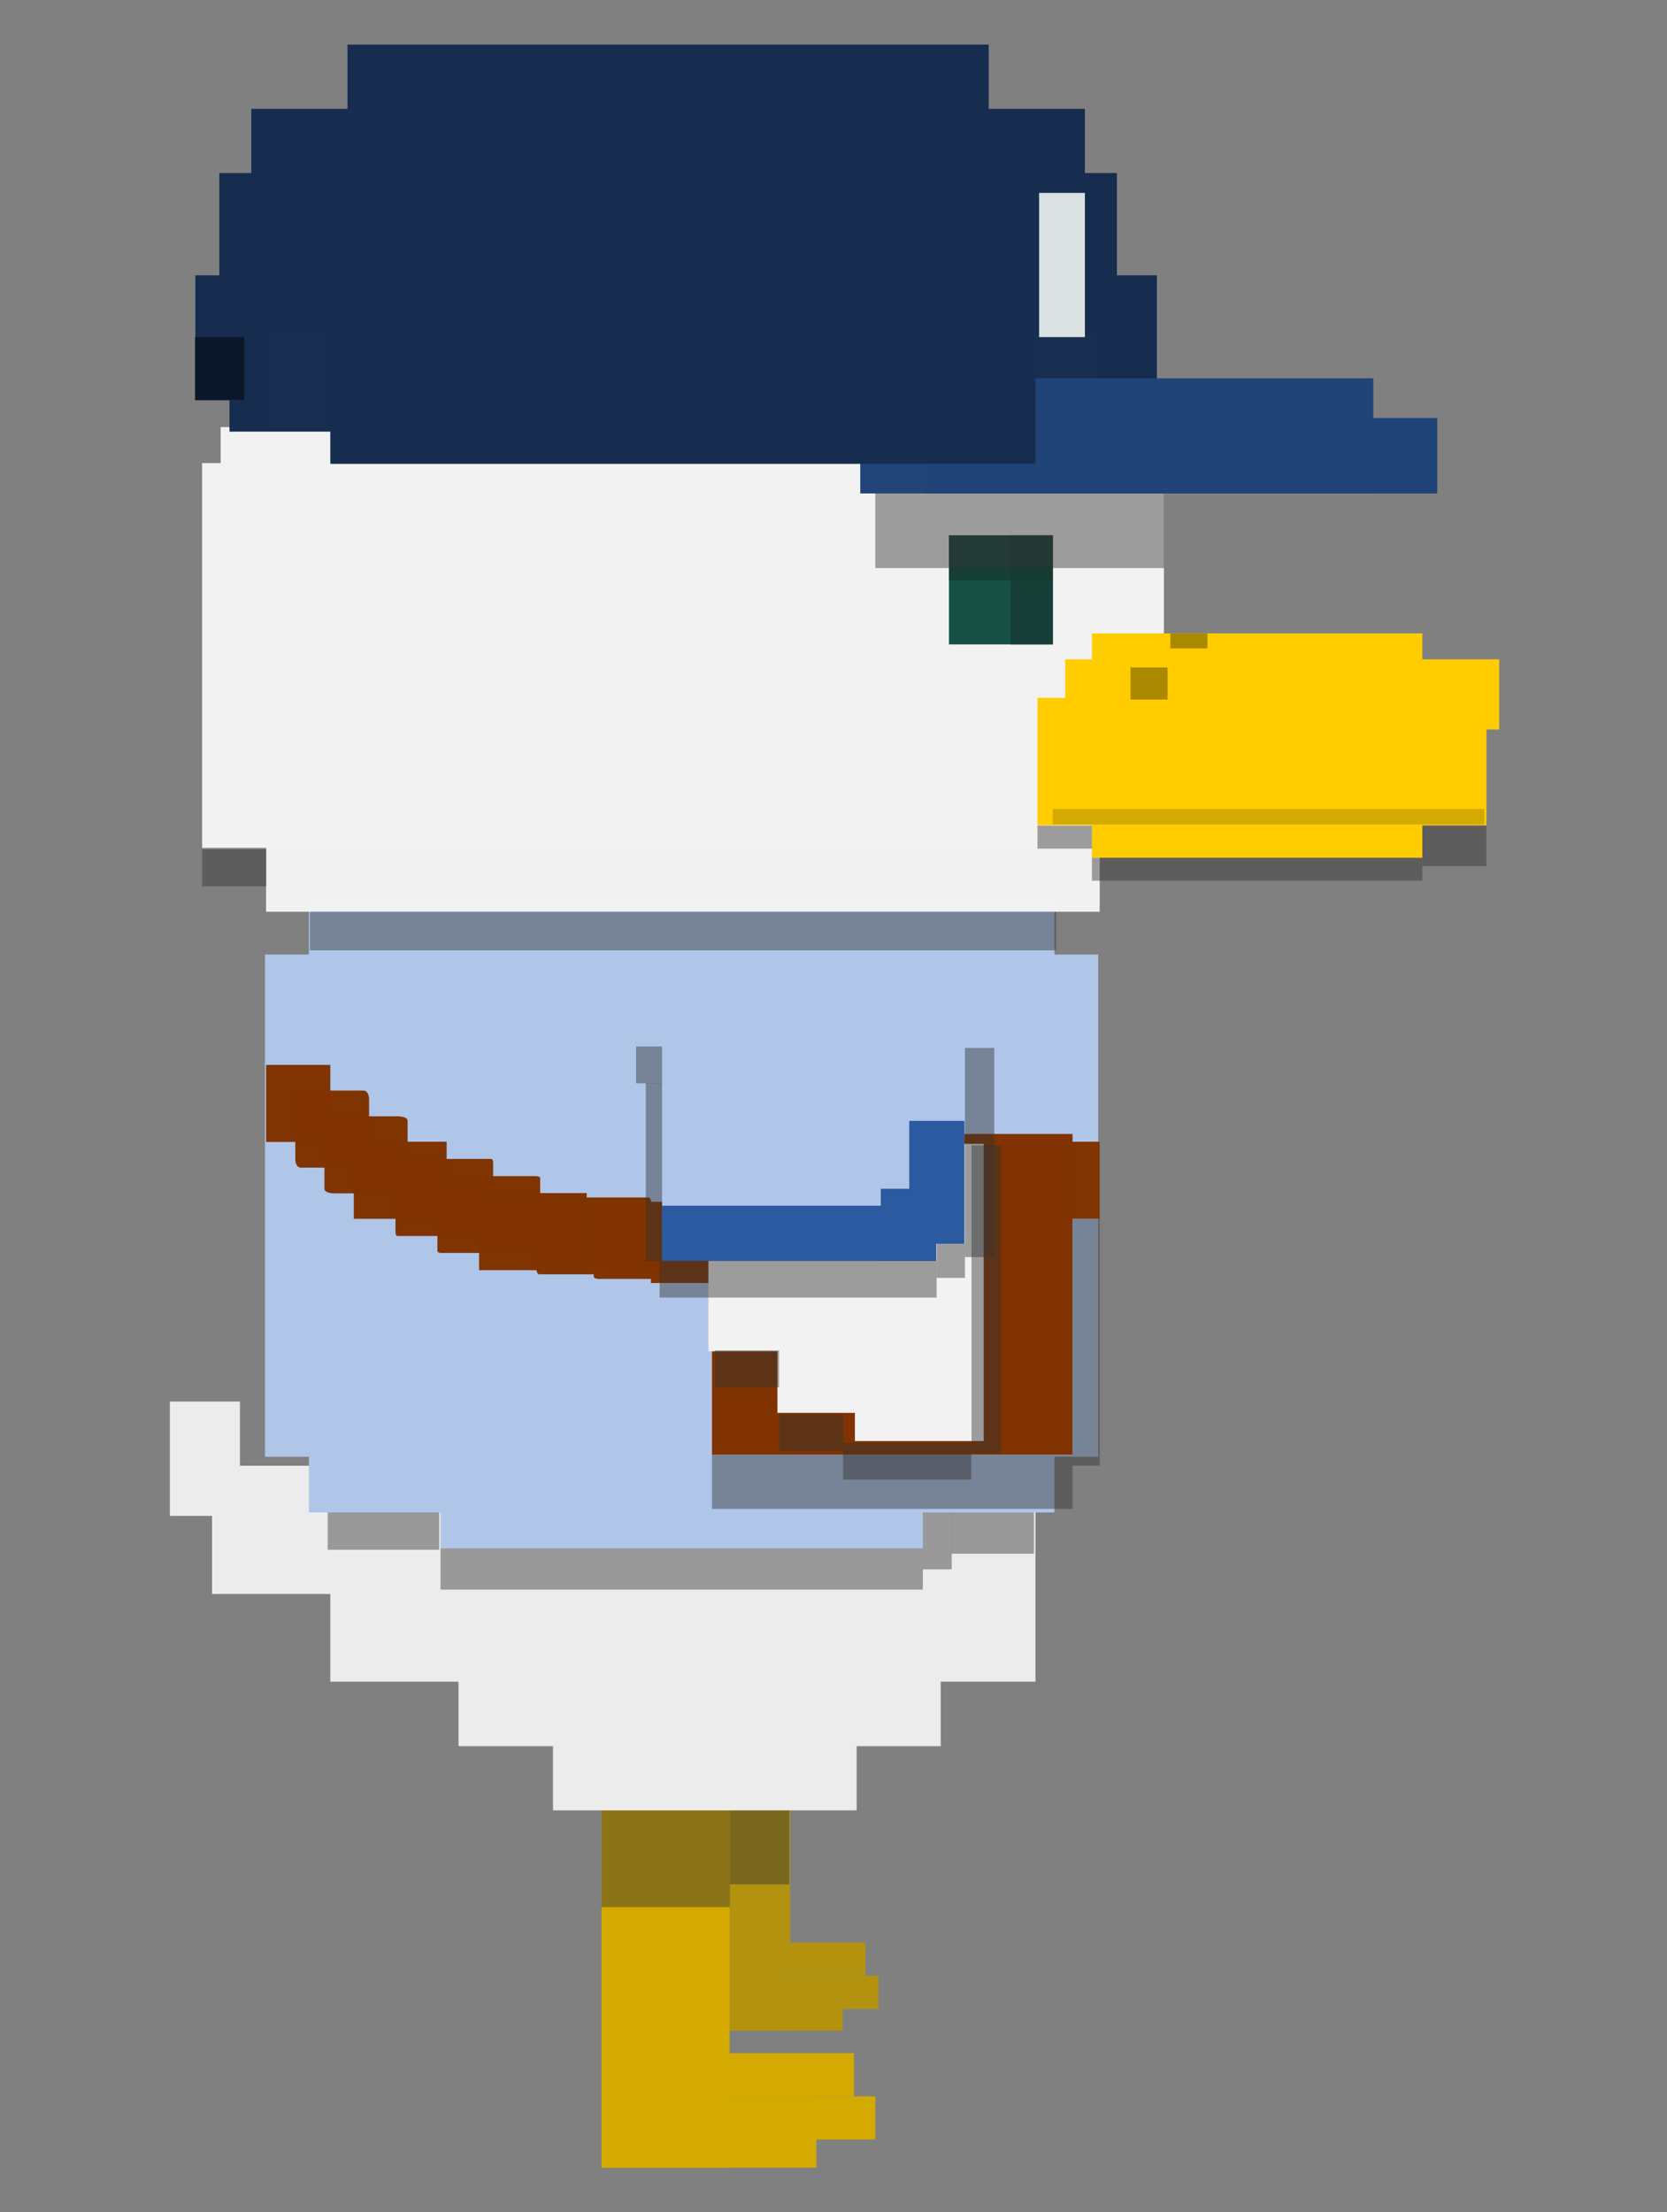 <?xml version="1.0" encoding="UTF-8" standalone="no"?>
<svg
   xmlns:osb="http://www.openswatchbook.org/uri/2009/osb"
   xmlns:dc="http://purl.org/dc/elements/1.1/"
   xmlns:cc="http://creativecommons.org/ns#"
   xmlns:rdf="http://www.w3.org/1999/02/22-rdf-syntax-ns#"
   xmlns:svg="http://www.w3.org/2000/svg"
   xmlns="http://www.w3.org/2000/svg"
   xmlns:sodipodi="http://sodipodi.sourceforge.net/DTD/sodipodi-0.dtd"
   xmlns:inkscape="http://www.inkscape.org/namespaces/inkscape"
   id="svg8"
   version="1.1"
   viewBox="0 0 6.879 9.128"
   height="34.5"
   width="26"
   sodipodi:docname="mailmanDuck_E_0.svg"
   inkscape:version="0.92.1 r15371">
  <rect x="0" y="0" width="6.879" height="9.128" fill="#808080" stroke="none"/>
  <sodipodi:namedview
     pagecolor="#ffffff"
     bordercolor="#666666"
     borderopacity="1"
     objecttolerance="10"
     gridtolerance="10"
     guidetolerance="10"
     inkscape:pageopacity="0"
     inkscape:pageshadow="2"
     inkscape:window-width="1600"
     inkscape:window-height="867"
     id="namedview14"
     showgrid="true"
     fit-margin-top="0"
     fit-margin-left="0"
     fit-margin-right="0"
     fit-margin-bottom="0"
     inkscape:zoom="1.4142136"
     inkscape:cx="38.600549"
     inkscape:cy="19.090356"
     inkscape:window-x="1366"
     inkscape:window-y="0"
     inkscape:window-maximized="1"
     inkscape:current-layer="layer6"
     units="px"
     showguides="true"
     inkscape:snap-global="true">
    <inkscape:grid
       originy="47.465"
       originx="-89.931"
       id="grid4529"
       type="xygrid" />
  </sodipodi:namedview>
  <defs
     id="defs2">
    <inkscape:path-effect
       only_selected="false"
       apply_with_weight="true"
       apply_no_weight="true"
       helper_size="0"
       steps="2"
       weight="33.333"
       is_visible="true"
       id="path-effect5133"
       effect="bspline" />
    <inkscape:path-effect
       effect="bspline"
       id="path-effect5124"
       is_visible="true"
       weight="33.333"
       steps="2"
       helper_size="0"
       apply_no_weight="true"
       apply_with_weight="true"
       only_selected="false" />
    <inkscape:path-effect
       effect="bspline"
       id="path-effect5931"
       is_visible="true"
       weight="33.333"
       steps="2"
       helper_size="0"
       apply_no_weight="true"
       apply_with_weight="true"
       only_selected="false" />
    <inkscape:path-effect
       effect="spiro"
       id="path-effect5815"
       is_visible="true" />
    <inkscape:path-effect
       effect="spiro"
       id="path-effect5748"
       is_visible="true" />
    <inkscape:path-effect
       effect="spiro"
       id="path-effect5728"
       is_visible="true" />
    <inkscape:path-effect
       effect="spiro"
       id="path-effect5692"
       is_visible="true" />
    <inkscape:path-effect
       effect="spiro"
       id="path-effect5670"
       is_visible="true" />
    <inkscape:path-effect
       effect="spiro"
       id="path-effect5646"
       is_visible="true" />
    <inkscape:path-effect
       effect="spiro"
       id="path-effect5593"
       is_visible="true" />
    <inkscape:path-effect
       effect="spiro"
       id="path-effect5553"
       is_visible="true" />
    <inkscape:path-effect
       effect="spiro"
       id="path-effect5533"
       is_visible="true" />
    <inkscape:path-effect
       is_visible="true"
       id="path-effect5529"
       effect="spiro" />
    <inkscape:path-effect
       is_visible="true"
       id="path-effect5526"
       effect="spiro" />
    <inkscape:path-effect
       is_visible="true"
       id="path-effect5522"
       effect="spiro" />
    <inkscape:path-effect
       is_visible="true"
       id="path-effect5519"
       effect="spiro" />
    <inkscape:path-effect
       is_visible="true"
       id="path-effect5516"
       effect="spiro" />
    <inkscape:path-effect
       is_visible="true"
       id="path-effect5513"
       effect="spiro" />
    <inkscape:path-effect
       is_visible="true"
       id="path-effect5510"
       effect="spiro" />
    <inkscape:path-effect
       is_visible="true"
       id="path-effect5507"
       effect="spiro" />
    <inkscape:path-effect
       is_visible="true"
       id="path-effect5504"
       effect="spiro" />
    <inkscape:path-effect
       is_visible="true"
       id="path-effect5501"
       effect="spiro" />
    <inkscape:path-effect
       is_visible="true"
       id="path-effect5497"
       effect="spiro" />
    <inkscape:path-effect
       is_visible="true"
       id="path-effect5494"
       effect="spiro" />
    <inkscape:path-effect
       is_visible="true"
       id="path-effect5490"
       effect="spiro" />
    <inkscape:path-effect
       is_visible="true"
       id="path-effect5486"
       effect="spiro" />
    <inkscape:path-effect
       is_visible="true"
       id="path-effect5483"
       effect="spiro" />
    <inkscape:path-effect
       is_visible="true"
       id="path-effect5480"
       effect="spiro" />
    <inkscape:path-effect
       is_visible="true"
       id="path-effect5477"
       effect="spiro" />
    <inkscape:path-effect
       is_visible="true"
       id="path-effect5474"
       effect="spiro" />
    <inkscape:path-effect
       is_visible="true"
       id="path-effect5471"
       effect="spiro" />
    <inkscape:path-effect
       is_visible="true"
       id="path-effect5468"
       effect="spiro" />
    <inkscape:path-effect
       is_visible="true"
       id="path-effect5465"
       effect="spiro" />
    <inkscape:path-effect
       is_visible="true"
       id="path-effect5462"
       effect="spiro" />
    <inkscape:path-effect
       is_visible="true"
       id="path-effect5459"
       effect="spiro" />
    <inkscape:path-effect
       is_visible="true"
       id="path-effect5456"
       effect="spiro" />
    <inkscape:path-effect
       is_visible="true"
       id="path-effect5453"
       effect="spiro" />
    <inkscape:path-effect
       is_visible="true"
       id="path-effect5450"
       effect="spiro" />
    <inkscape:path-effect
       is_visible="true"
       id="path-effect5447"
       effect="spiro" />
    <inkscape:path-effect
       is_visible="true"
       id="path-effect5444"
       effect="spiro" />
    <inkscape:path-effect
       is_visible="true"
       id="path-effect5441"
       effect="spiro" />
    <inkscape:path-effect
       is_visible="true"
       id="path-effect5438"
       effect="spiro" />
    <inkscape:path-effect
       is_visible="true"
       id="path-effect5435"
       effect="spiro" />
    <inkscape:path-effect
       is_visible="true"
       id="path-effect5432"
       effect="spiro" />
    <inkscape:path-effect
       is_visible="true"
       id="path-effect5429"
       effect="spiro" />
    <inkscape:path-effect
       is_visible="true"
       id="path-effect5426"
       effect="spiro" />
    <inkscape:path-effect
       is_visible="true"
       id="path-effect5423"
       effect="spiro" />
    <inkscape:path-effect
       is_visible="true"
       id="path-effect5420"
       effect="spiro" />
    <inkscape:path-effect
       effect="spiro"
       id="path-effect5211"
       is_visible="true" />
    <inkscape:path-effect
       effect="spiro"
       id="path-effect5175"
       is_visible="true" />
    <inkscape:path-effect
       effect="spiro"
       id="path-effect5167"
       is_visible="true" />
    <inkscape:path-effect
       effect="spiro"
       id="path-effect5163"
       is_visible="true" />
    <inkscape:path-effect
       effect="spiro"
       id="path-effect5159"
       is_visible="true" />
    <inkscape:path-effect
       effect="spiro"
       id="path-effect5155"
       is_visible="true" />
    <inkscape:path-effect
       effect="spiro"
       id="path-effect5151"
       is_visible="true" />
    <inkscape:path-effect
       effect="spiro"
       id="path-effect5143"
       is_visible="true" />
    <inkscape:path-effect
       effect="spiro"
       id="path-effect5135"
       is_visible="true" />
    <inkscape:path-effect
       effect="spiro"
       id="path-effect5131"
       is_visible="true" />
    <inkscape:path-effect
       effect="spiro"
       id="path-effect5126"
       is_visible="true" />
    <inkscape:path-effect
       effect="spiro"
       id="path-effect5121"
       is_visible="true" />
    <inkscape:path-effect
       effect="spiro"
       id="path-effect5101"
       is_visible="true" />
    <inkscape:path-effect
       effect="spiro"
       id="path-effect5097"
       is_visible="true" />
    <inkscape:path-effect
       effect="spiro"
       id="path-effect5081"
       is_visible="true" />
    <inkscape:path-effect
       effect="spiro"
       id="path-effect5077"
       is_visible="true" />
    <inkscape:path-effect
       effect="spiro"
       id="path-effect5073"
       is_visible="true" />
    <inkscape:path-effect
       effect="spiro"
       id="path-effect5065"
       is_visible="true" />
    <inkscape:path-effect
       effect="spiro"
       id="path-effect5061"
       is_visible="true" />
    <inkscape:path-effect
       effect="spiro"
       id="path-effect5057"
       is_visible="true" />
    <inkscape:path-effect
       effect="spiro"
       id="path-effect5053"
       is_visible="true" />
    <inkscape:path-effect
       effect="spiro"
       id="path-effect5029"
       is_visible="true" />
    <inkscape:path-effect
       effect="spiro"
       id="path-effect5025"
       is_visible="true" />
    <inkscape:path-effect
       effect="spiro"
       id="path-effect5021"
       is_visible="true" />
    <inkscape:path-effect
       effect="spiro"
       id="path-effect5017"
       is_visible="true" />
    <inkscape:path-effect
       effect="spiro"
       id="path-effect5013"
       is_visible="true" />
    <inkscape:path-effect
       effect="spiro"
       id="path-effect5009"
       is_visible="true" />
    <inkscape:path-effect
       effect="spiro"
       id="path-effect5005"
       is_visible="true" />
    <inkscape:path-effect
       effect="spiro"
       id="path-effect5001"
       is_visible="true" />
    <inkscape:path-effect
       effect="spiro"
       id="path-effect4997"
       is_visible="true" />
    <inkscape:path-effect
       effect="spiro"
       id="path-effect4993"
       is_visible="true" />
    <inkscape:path-effect
       effect="spiro"
       id="path-effect4989"
       is_visible="true" />
    <inkscape:path-effect
       effect="spiro"
       id="path-effect4985"
       is_visible="true" />
    <inkscape:path-effect
       effect="spiro"
       id="path-effect4981"
       is_visible="true" />
    <inkscape:path-effect
       effect="spiro"
       id="path-effect4977"
       is_visible="true" />
    <inkscape:path-effect
       effect="spiro"
       id="path-effect4973"
       is_visible="true" />
    <inkscape:path-effect
       only_selected="false"
       apply_with_weight="true"
       apply_no_weight="true"
       helper_size="0"
       steps="2"
       weight="33.333"
       is_visible="true"
       id="path-effect5968"
       effect="bspline" />
    <inkscape:path-effect
       only_selected="false"
       apply_with_weight="true"
       apply_no_weight="true"
       helper_size="0"
       steps="2"
       weight="33.333"
       is_visible="true"
       id="path-effect5942"
       effect="bspline" />
    <inkscape:path-effect
       only_selected="false"
       apply_with_weight="true"
       apply_no_weight="true"
       helper_size="0"
       steps="2"
       weight="33.333"
       is_visible="true"
       id="path-effect5804"
       effect="bspline" />
    <inkscape:path-effect
       only_selected="false"
       apply_with_weight="true"
       apply_no_weight="true"
       helper_size="0"
       steps="2"
       weight="33.333"
       is_visible="true"
       id="path-effect5801"
       effect="bspline" />
    <inkscape:path-effect
       only_selected="false"
       apply_with_weight="true"
       apply_no_weight="true"
       helper_size="0"
       steps="2"
       weight="33.333"
       is_visible="true"
       id="path-effect5797"
       effect="bspline" />
    <inkscape:path-effect
       effect="bspline"
       id="path-effect5794"
       is_visible="true"
       weight="33.333"
       steps="2"
       helper_size="0"
       apply_no_weight="true"
       apply_with_weight="true"
       only_selected="false" />
    <inkscape:path-effect
       only_selected="false"
       apply_with_weight="true"
       apply_no_weight="true"
       helper_size="0"
       steps="2"
       weight="33.333"
       is_visible="true"
       id="path-effect5705"
       effect="bspline" />
    <inkscape:path-effect
       only_selected="false"
       apply_with_weight="true"
       apply_no_weight="true"
       helper_size="0"
       steps="2"
       weight="33.333"
       is_visible="true"
       id="path-effect5702"
       effect="bspline" />
    <inkscape:path-effect
       only_selected="false"
       apply_with_weight="true"
       apply_no_weight="true"
       helper_size="0"
       steps="2"
       weight="33.333"
       is_visible="true"
       id="path-effect5698"
       effect="bspline" />
    <inkscape:path-effect
       effect="bspline"
       id="path-effect5695"
       is_visible="true"
       weight="33.333"
       steps="2"
       helper_size="0"
       apply_no_weight="true"
       apply_with_weight="true"
       only_selected="false" />
    <inkscape:path-effect
       effect="bspline"
       id="path-effect5551"
       is_visible="true"
       weight="33.333"
       steps="2"
       helper_size="0"
       apply_no_weight="true"
       apply_with_weight="true"
       only_selected="false" />
    <inkscape:path-effect
       effect="bspline"
       id="path-effect5547"
       is_visible="true"
       weight="33.333"
       steps="2"
       helper_size="0"
       apply_no_weight="true"
       apply_with_weight="true"
       only_selected="false" />
    <inkscape:path-effect
       effect="bspline"
       id="path-effect5544"
       is_visible="true"
       weight="33.333"
       steps="2"
       helper_size="0"
       apply_no_weight="true"
       apply_with_weight="true"
       only_selected="false" />
    <inkscape:path-effect
       only_selected="false"
       apply_with_weight="true"
       apply_no_weight="true"
       helper_size="0"
       steps="2"
       weight="33.333"
       is_visible="true"
       id="path-effect5540"
       effect="bspline" />
    <inkscape:path-effect
       effect="bspline"
       id="path-effect5532"
       is_visible="true"
       weight="33.333"
       steps="2"
       helper_size="0"
       apply_no_weight="true"
       apply_with_weight="true"
       only_selected="false" />
    <inkscape:path-effect
       effect="bspline"
       id="path-effect5528"
       is_visible="true"
       weight="33.333"
       steps="2"
       helper_size="0"
       apply_no_weight="true"
       apply_with_weight="true"
       only_selected="false" />
    <inkscape:path-effect
       effect="bspline"
       id="path-effect5525"
       is_visible="true"
       weight="33.333"
       steps="2"
       helper_size="0"
       apply_no_weight="true"
       apply_with_weight="true"
       only_selected="false" />
    <inkscape:path-effect
       only_selected="false"
       apply_with_weight="true"
       apply_no_weight="true"
       helper_size="0"
       steps="2"
       weight="33.333"
       is_visible="true"
       id="path-effect5521"
       effect="bspline" />
    <inkscape:path-effect
       effect="bspline"
       id="path-effect5500"
       is_visible="true"
       weight="33.333"
       steps="2"
       helper_size="0"
       apply_no_weight="true"
       apply_with_weight="true"
       only_selected="false" />
    <inkscape:path-effect
       effect="bspline"
       id="path-effect5496"
       is_visible="true"
       weight="33.333"
       steps="2"
       helper_size="0"
       apply_no_weight="true"
       apply_with_weight="true"
       only_selected="false" />
    <inkscape:path-effect
       effect="bspline"
       id="path-effect5493"
       is_visible="true"
       weight="33.333"
       steps="2"
       helper_size="0"
       apply_no_weight="true"
       apply_with_weight="true"
       only_selected="false" />
    <inkscape:path-effect
       only_selected="false"
       apply_with_weight="true"
       apply_no_weight="true"
       helper_size="0"
       steps="2"
       weight="33.333"
       is_visible="true"
       id="path-effect5489"
       effect="bspline" />
    <inkscape:path-effect
       effect="bspline"
       id="path-effect5275"
       is_visible="true"
       weight="33.333"
       steps="2"
       helper_size="0"
       apply_no_weight="true"
       apply_with_weight="true"
       only_selected="false" />
    <inkscape:path-effect
       effect="bspline"
       id="path-effect5271"
       is_visible="true"
       weight="33.333"
       steps="2"
       helper_size="0"
       apply_no_weight="true"
       apply_with_weight="true"
       only_selected="false" />
    <inkscape:path-effect
       only_selected="false"
       apply_with_weight="true"
       apply_no_weight="true"
       helper_size="0"
       steps="2"
       weight="33.333"
       is_visible="true"
       id="path-effect5268"
       effect="bspline" />
    <inkscape:path-effect
       effect="bspline"
       id="path-effect5260"
       is_visible="true"
       weight="33.333"
       steps="2"
       helper_size="0"
       apply_no_weight="true"
       apply_with_weight="true"
       only_selected="false" />
    <inkscape:path-effect
       effect="bspline"
       id="path-effect5237"
       is_visible="true"
       weight="33.333"
       steps="2"
       helper_size="0"
       apply_no_weight="true"
       apply_with_weight="true"
       only_selected="false" />
    <inkscape:path-effect
       effect="bspline"
       id="path-effect5233"
       is_visible="true"
       weight="33.333"
       steps="2"
       helper_size="0"
       apply_no_weight="true"
       apply_with_weight="true"
       only_selected="false" />
    <inkscape:path-effect
       effect="bspline"
       id="path-effect5230"
       is_visible="true"
       weight="33.333"
       steps="2"
       helper_size="0"
       apply_no_weight="true"
       apply_with_weight="true"
       only_selected="false" />
    <inkscape:path-effect
       only_selected="false"
       apply_with_weight="true"
       apply_no_weight="true"
       helper_size="0"
       steps="2"
       weight="33.333"
       is_visible="true"
       id="path-effect5226"
       effect="bspline" />
    <inkscape:path-effect
       effect="bspline"
       id="path-effect5129"
       is_visible="true"
       weight="33.333"
       steps="2"
       helper_size="0"
       apply_no_weight="true"
       apply_with_weight="true"
       only_selected="false" />
    <inkscape:path-effect
       effect="bspline"
       id="path-effect5125"
       is_visible="true"
       weight="33.333"
       steps="2"
       helper_size="0"
       apply_no_weight="true"
       apply_with_weight="true"
       only_selected="false" />
    <inkscape:path-effect
       effect="bspline"
       id="path-effect5122"
       is_visible="true"
       weight="33.333"
       steps="2"
       helper_size="0"
       apply_no_weight="true"
       apply_with_weight="true"
       only_selected="false" />
    <inkscape:path-effect
       only_selected="false"
       apply_with_weight="true"
       apply_no_weight="true"
       helper_size="0"
       steps="2"
       weight="33.333"
       is_visible="true"
       id="path-effect5118"
       effect="bspline" />
    <inkscape:path-effect
       effect="bspline"
       id="path-effect6680"
       is_visible="true"
       weight="33.333"
       steps="2"
       helper_size="0"
       apply_no_weight="true"
       apply_with_weight="true"
       only_selected="false" />
    <inkscape:path-effect
       effect="bspline"
       id="path-effect6676"
       is_visible="true"
       weight="33.333"
       steps="2"
       helper_size="0"
       apply_no_weight="true"
       apply_with_weight="true"
       only_selected="false" />
    <inkscape:path-effect
       effect="bspline"
       id="path-effect6673"
       is_visible="true"
       weight="33.333"
       steps="2"
       helper_size="0"
       apply_no_weight="true"
       apply_with_weight="true"
       only_selected="false" />
    <inkscape:path-effect
       only_selected="false"
       apply_with_weight="true"
       apply_no_weight="true"
       helper_size="0"
       steps="2"
       weight="33.333"
       is_visible="true"
       id="path-effect6669"
       effect="bspline" />
    <inkscape:path-effect
       effect="bspline"
       id="path-effect6576"
       is_visible="true"
       weight="33.333"
       steps="2"
       helper_size="0"
       apply_no_weight="true"
       apply_with_weight="true"
       only_selected="false" />
    <inkscape:path-effect
       only_selected="false"
       apply_with_weight="true"
       apply_no_weight="true"
       helper_size="0"
       steps="2"
       weight="33.333"
       is_visible="true"
       id="path-effect6572"
       effect="bspline" />
    <inkscape:path-effect
       only_selected="false"
       apply_with_weight="true"
       apply_no_weight="true"
       helper_size="0"
       steps="2"
       weight="33.333"
       is_visible="true"
       id="path-effect6544"
       effect="bspline" />
    <inkscape:path-effect
       only_selected="false"
       apply_with_weight="true"
       apply_no_weight="true"
       helper_size="0"
       steps="2"
       weight="33.333"
       is_visible="true"
       id="path-effect6532"
       effect="bspline" />
    <inkscape:path-effect
       effect="bspline"
       id="path-effect6514"
       is_visible="true"
       weight="33.333"
       steps="2"
       helper_size="0"
       apply_no_weight="true"
       apply_with_weight="true"
       only_selected="false" />
    <inkscape:path-effect
       effect="bspline"
       id="path-effect6510"
       is_visible="true"
       weight="33.333"
       steps="2"
       helper_size="0"
       apply_no_weight="true"
       apply_with_weight="true"
       only_selected="false" />
    <inkscape:path-effect
       effect="bspline"
       id="path-effect6507"
       is_visible="true"
       weight="33.333"
       steps="2"
       helper_size="0"
       apply_no_weight="true"
       apply_with_weight="true"
       only_selected="false" />
    <inkscape:path-effect
       only_selected="false"
       apply_with_weight="true"
       apply_no_weight="true"
       helper_size="0"
       steps="2"
       weight="33.333"
       is_visible="true"
       id="path-effect6503"
       effect="bspline" />
    <inkscape:path-effect
       only_selected="false"
       apply_with_weight="true"
       apply_no_weight="true"
       helper_size="0"
       steps="2"
       weight="33.333"
       is_visible="true"
       id="path-effect6428"
       effect="bspline" />
    <inkscape:path-effect
       only_selected="false"
       apply_with_weight="true"
       apply_no_weight="true"
       helper_size="0"
       steps="2"
       weight="33.333"
       is_visible="true"
       id="path-effect6422"
       effect="bspline" />
    <inkscape:path-effect
       only_selected="false"
       apply_with_weight="true"
       apply_no_weight="true"
       helper_size="0"
       steps="2"
       weight="33.333"
       is_visible="true"
       id="path-effect6416"
       effect="bspline" />
    <inkscape:path-effect
       only_selected="false"
       apply_with_weight="true"
       apply_no_weight="true"
       helper_size="0"
       steps="2"
       weight="33.333"
       is_visible="true"
       id="path-effect6412"
       effect="bspline" />
    <inkscape:path-effect
       only_selected="false"
       apply_with_weight="true"
       apply_no_weight="true"
       helper_size="0"
       steps="2"
       weight="33.333"
       is_visible="true"
       id="path-effect6356"
       effect="bspline" />
    <inkscape:path-effect
       effect="bspline"
       id="path-effect6352"
       is_visible="true"
       weight="33.333"
       steps="2"
       helper_size="0"
       apply_no_weight="true"
       apply_with_weight="true"
       only_selected="false" />
    <inkscape:path-effect
       only_selected="false"
       apply_with_weight="true"
       apply_no_weight="true"
       helper_size="0"
       steps="2"
       weight="33.333"
       is_visible="true"
       id="path-effect6348"
       effect="bspline" />
    <linearGradient
       osb:paint="solid"
       id="linearGradient6174">
      <stop
         id="stop6172"
         offset="0"
         style="stop-color:#bf3100;stop-opacity:1;" />
    </linearGradient>
    <inkscape:path-effect
       only_selected="false"
       apply_with_weight="true"
       apply_no_weight="true"
       helper_size="0"
       steps="2"
       weight="33.333"
       is_visible="true"
       id="path-effect4674"
       effect="bspline" />
    <inkscape:path-effect
       only_selected="false"
       apply_with_weight="true"
       apply_no_weight="true"
       helper_size="0"
       steps="2"
       weight="33.333"
       is_visible="true"
       id="path-effect4658"
       effect="bspline" />
    <inkscape:path-effect
       only_selected="false"
       apply_with_weight="true"
       apply_no_weight="true"
       helper_size="0"
       steps="2"
       weight="33.333"
       is_visible="true"
       id="path-effect4654"
       effect="bspline" />
    <inkscape:path-effect
       is_visible="true"
       id="path-effect4607"
       effect="spiro" />
    <inkscape:path-effect
       effect="spiro"
       id="path-effect4603"
       is_visible="true" />
    <inkscape:path-effect
       effect="spiro"
       id="path-effect4599"
       is_visible="true" />
    <inkscape:path-effect
       is_visible="true"
       id="path-effect4595"
       effect="spiro" />
    <marker
       inkscape:isstock="true"
       style="overflow:visible"
       id="DiamondS"
       refX="0"
       refY="0"
       orient="auto"
       inkscape:stockid="DiamondS">
      <path
         inkscape:connector-curvature="0"
         transform="scale(0.2)"
         style="fill:#16502d;fill-opacity:1;fill-rule:evenodd;stroke:#ffcc00;stroke-width:1pt;stroke-opacity:1"
         d="M 0,-7.071 -7.071,0 0,7.071 7.071,0 Z"
         id="path4587" />
    </marker>
    <marker
       orient="auto"
       refY="0"
       refX="0"
       id="DotS"
       style="overflow:visible">
      <path
         inkscape:connector-curvature="0"
         id="path4564"
         d="m -2.5,-1 c 0,2.76 -2.24,5 -5,5 -2.76,0 -5,-2.24 -5,-5 0,-2.76 2.24,-5 5,-5 2.76,0 5,2.24 5,5 z"
         style="fill:#16502d;fill-opacity:1;fill-rule:evenodd;stroke:#ffcc00;stroke-width:1pt;stroke-opacity:1"
         transform="matrix(0.2,0,0,0.2,1.48,0.2)" />
    </marker>
    <marker
       orient="auto"
       refY="0"
       refX="0"
       id="Arrow1Sstart"
       style="overflow:visible">
      <path
         inkscape:connector-curvature="0"
         id="path4509"
         d="M 0,0 5,-5 -12.5,0 5,5 Z"
         style="fill:#16502d;fill-opacity:1;fill-rule:evenodd;stroke:#ffcc00;stroke-width:1pt;stroke-opacity:1"
         transform="matrix(0.2,0,0,0.2,1.2,0)" />
    </marker>
  </defs>
  <path
     style="opacity:1;fill:#00ffff;fill-opacity:1;fill-rule:nonzero;stroke:none;stroke-width:0.103;stroke-linecap:round;stroke-linejoin:round;stroke-miterlimit:4;stroke-dasharray:none;stroke-dashoffset:0;stroke-opacity:1;paint-order:normal"
     d=""
     id="path4901"
     inkscape:connector-curvature="0" />
  <g
     inkscape:groupmode="layer"
     id="layer2"
     inkscape:label="feet"
     style="display:inline"
     transform="translate(39.591,-34.095)" />
  <g
     inkscape:groupmode="layer"
     id="layer3"
     inkscape:label="legs"
     style="display:inline"
     transform="translate(39.591,-34.095)" />
  <g
     inkscape:groupmode="layer"
     id="layer7"
     inkscape:label="tronc"
     style="display:inline"
     transform="translate(39.591,-34.095)" />
  <g
     style="display:inline;opacity:0.4"
     inkscape:label="tail_shadow"
     id="layer12"
     inkscape:groupmode="layer"
     transform="translate(39.591,-34.095)" />
  <g
     style="display:inline;opacity:1"
     inkscape:label="tail"
     id="layer11"
     inkscape:groupmode="layer"
     transform="translate(39.591,-34.095)" />
  <g
     inkscape:groupmode="layer"
     id="layer4"
     inkscape:label="bag"
     style="display:inline"
     transform="translate(39.591,-34.095)" />
  <g
     inkscape:groupmode="layer"
     id="layer10"
     inkscape:label="arms"
     style="display:inline"
     transform="translate(39.591,-34.095)">
    <g
       inkscape:groupmode="layer"
       id="layer9"
       inkscape:label="R_arm"
       style="display:inline" />
    <g
       inkscape:groupmode="layer"
       id="layer8"
       inkscape:label="L_arm"
       style="display:inline" />
  </g>
  <g
     inkscape:groupmode="layer"
     id="layer5"
     inkscape:label="head"
     style="display:inline"
     transform="translate(39.591,-34.095)" />
  <g
     inkscape:groupmode="layer"
     id="layer1"
     inkscape:label="beak"
     style="display:inline"
     transform="translate(39.591,-34.095)" />
  <g
     inkscape:groupmode="layer"
     id="layer6"
     inkscape:label="hat"
     style="display:inline"
     transform="translate(39.591,-34.095)">
    <g
       id="g8863"
       transform="translate(-21.551,-10.649)">
      <g
         id="g7593">
        <g
           style="display:inline"
           id="g6759">
          <g
             id="g6534"
             transform="matrix(0.607,0,0,0.77,-5.818,11.342)"
             style="fill:#b39210;fill-opacity:1">
            <rect
               style="opacity:1;fill:#b39210;fill-opacity:1;fill-rule:nonzero;stroke:none;stroke-width:0.012;stroke-linecap:round;stroke-linejoin:round;stroke-miterlimit:4;stroke-dasharray:none;stroke-dashoffset:0;stroke-opacity:1;paint-order:normal"
               id="rect6526"
               width="0.529"
               height="1.852"
               x="-15.293"
               y="52.409" />
            <rect
               style="display:inline;opacity:1;fill:#b39210;fill-opacity:1;fill-rule:nonzero;stroke:none;stroke-width:0.009;stroke-linecap:round;stroke-linejoin:round;stroke-miterlimit:4;stroke-dasharray:none;stroke-dashoffset:0;stroke-opacity:1;paint-order:normal"
               id="rect6528"
               width="0.887"
               height="0.294"
               x="-15.293"
               y="53.967" />
            <rect
               y="53.967"
               x="-15.05"
               height="0.178"
               width="0.887"
               id="rect6530"
               style="display:inline;opacity:1;fill:#b39210;fill-opacity:1;fill-rule:nonzero;stroke:none;stroke-width:0.007;stroke-linecap:round;stroke-linejoin:round;stroke-miterlimit:4;stroke-dasharray:none;stroke-dashoffset:0;stroke-opacity:1;paint-order:normal" />
            <rect
               style="display:inline;opacity:1;fill:#b39210;fill-opacity:1;fill-rule:nonzero;stroke:none;stroke-width:0.007;stroke-linecap:round;stroke-linejoin:round;stroke-miterlimit:4;stroke-dasharray:none;stroke-dashoffset:0;stroke-opacity:1;paint-order:normal"
               id="rect6532"
               width="0.887"
               height="0.178"
               x="-15.138"
               y="53.789" />
          </g>
          <g
             transform="translate(-0.265,-0.573)"
             id="g6544">
            <rect
               y="52.409"
               x="-15.293"
               height="1.852"
               width="0.529"
               id="rect6536"
               style="opacity:1;fill:#d4aa00;fill-opacity:1;fill-rule:nonzero;stroke:none;stroke-width:0.012;stroke-linecap:round;stroke-linejoin:round;stroke-miterlimit:4;stroke-dasharray:none;stroke-dashoffset:0;stroke-opacity:1;paint-order:normal" />
            <rect
               y="53.967"
               x="-15.293"
               height="0.294"
               width="0.887"
               id="rect6538"
               style="display:inline;opacity:1;fill:#d4aa00;fill-opacity:1;fill-rule:nonzero;stroke:none;stroke-width:0.009;stroke-linecap:round;stroke-linejoin:round;stroke-miterlimit:4;stroke-dasharray:none;stroke-dashoffset:0;stroke-opacity:1;paint-order:normal" />
            <rect
               style="display:inline;opacity:1;fill:#d4aa00;fill-opacity:1;fill-rule:nonzero;stroke:none;stroke-width:0.007;stroke-linecap:round;stroke-linejoin:round;stroke-miterlimit:4;stroke-dasharray:none;stroke-dashoffset:0;stroke-opacity:1;paint-order:normal"
               id="rect6540"
               width="0.887"
               height="0.178"
               x="-15.05"
               y="53.967" />
            <rect
               y="53.789"
               x="-15.138"
               height="0.178"
               width="0.887"
               id="rect6542"
               style="display:inline;opacity:1;fill:#d4aa00;fill-opacity:1;fill-rule:nonzero;stroke:none;stroke-width:0.007;stroke-linecap:round;stroke-linejoin:round;stroke-miterlimit:4;stroke-dasharray:none;stroke-dashoffset:0;stroke-opacity:1;paint-order:normal" />
          </g>
        </g>
        <g
           style="display:inline"
           id="g6768">
          <rect
             transform="scale(-1,1)"
             y="50.792"
             x="16.545"
             height="0.529"
             width="0.62"
             id="rect6745"
             style="opacity:1;fill:#ececec;fill-opacity:1;fill-rule:nonzero;stroke:none;stroke-width:0.003;stroke-linecap:round;stroke-linejoin:round;stroke-miterlimit:4;stroke-dasharray:none;stroke-dashoffset:0;stroke-opacity:1;paint-order:normal" />
          <rect
             style="opacity:0.45;fill:#333333;fill-opacity:1;fill-rule:nonzero;stroke:none;stroke-width:0.003;stroke-linecap:round;stroke-linejoin:round;stroke-miterlimit:4;stroke-dasharray:none;stroke-dashoffset:0;stroke-opacity:1;paint-order:normal"
             id="rect6546"
             width="0.245"
             height="0.317"
             x="-15.028"
             y="52.202" />
          <rect
             y="52.214"
             x="-15.558"
             height="0.399"
             width="0.53"
             id="rect6548"
             style="opacity:0.45;fill:#333333;fill-opacity:1;fill-rule:nonzero;stroke:none;stroke-width:0.006;stroke-linecap:round;stroke-linejoin:round;stroke-miterlimit:4;stroke-dasharray:none;stroke-dashoffset:0;stroke-opacity:1;paint-order:normal" />
          <rect
             style="opacity:1;fill:#ececec;fill-opacity:1;fill-rule:nonzero;stroke:none;stroke-width:0.008;stroke-linecap:round;stroke-linejoin:round;stroke-miterlimit:4;stroke-dasharray:none;stroke-dashoffset:0;stroke-opacity:1;paint-order:normal"
             id="rect6550"
             width="2.91"
             height="0.905"
             x="-16.677"
             y="50.778" />
          <rect
             style="opacity:1;fill:#ececec;fill-opacity:1;fill-rule:nonzero;stroke:none;stroke-width:0.011;stroke-linecap:round;stroke-linejoin:round;stroke-miterlimit:4;stroke-dasharray:none;stroke-dashoffset:0;stroke-opacity:1;paint-order:normal"
             id="rect6552"
             width="1.253"
             height="0.794"
             x="-15.758"
             y="51.42" />
          <rect
             y="51.42"
             x="-16.148"
             height="0.529"
             width="1.99"
             id="rect6554"
             style="opacity:1;fill:#ececec;fill-opacity:1;fill-rule:nonzero;stroke:none;stroke-width:0.011;stroke-linecap:round;stroke-linejoin:round;stroke-miterlimit:4;stroke-dasharray:none;stroke-dashoffset:0;stroke-opacity:1;paint-order:normal" />
          <rect
             transform="scale(1,-1)"
             style="opacity:1;fill:#ececec;fill-opacity:1;fill-rule:nonzero;stroke:none;stroke-width:0.002;stroke-linecap:round;stroke-linejoin:round;stroke-miterlimit:4;stroke-dasharray:none;stroke-dashoffset:0;stroke-opacity:1;paint-order:normal"
             id="rect6747"
             width="0.289"
             height="0.472"
             x="-17.339"
             y="-50.999" />
        </g>
        <g
           style="display:inline"
           id="g6584"
           transform="matrix(0.684,0,0,0.87,-32.052,29.486)">
          <rect
             style="opacity:0.45;fill:#333333;fill-opacity:1;fill-rule:nonzero;stroke:none;stroke-width:0.003;stroke-linecap:round;stroke-linejoin:round;stroke-miterlimit:4;stroke-dasharray:none;stroke-dashoffset:0;stroke-opacity:1;paint-order:normal"
             id="rect6556"
             width="0.174"
             height="0.27"
             x="26.053"
             y="24.711" />
          <g
             id="g6582">
            <rect
               y="-24.881"
               x="23.143"
               height="0.701"
               width="2.91"
               id="rect6558"
               style="opacity:1;fill:#afc6e9;fill-opacity:1;fill-rule:nonzero;stroke:none;stroke-width:0.009;stroke-linecap:round;stroke-linejoin:round;stroke-miterlimit:4;stroke-dasharray:none;stroke-dashoffset:0;stroke-opacity:1;paint-order:normal"
               transform="scale(1,-1)" />
            <g
               id="g6580">
              <g
                 transform="matrix(1.938,0,0,1,-28.383,0)"
                 id="g6562">
                <rect
                   y="24.711"
                   x="26.236"
                   height="0.177"
                   width="0.347"
                   id="rect6560"
                   style="opacity:0.45;fill:#333333;fill-opacity:1;fill-rule:nonzero;stroke:none;stroke-width:0.003;stroke-linecap:round;stroke-linejoin:round;stroke-miterlimit:4;stroke-dasharray:none;stroke-dashoffset:0;stroke-opacity:1;paint-order:normal" />
              </g>
              <g
                 id="g6578">
                <g
                   id="g6572">
                  <rect
                     y="21.801"
                     x="22.349"
                     height="0.797"
                     width="4.498"
                     id="rect6564"
                     style="opacity:1;fill:#afc6e9;fill-opacity:1;fill-rule:nonzero;stroke:none;stroke-width:0.012;stroke-linecap:round;stroke-linejoin:round;stroke-miterlimit:4;stroke-dasharray:none;stroke-dashoffset:0;stroke-opacity:1;paint-order:normal" />
                  <rect
                     style="opacity:1;fill:#afc6e9;fill-opacity:1;fill-rule:nonzero;stroke:none;stroke-width:0.022;stroke-linecap:round;stroke-linejoin:round;stroke-miterlimit:4;stroke-dasharray:none;stroke-dashoffset:0;stroke-opacity:1;paint-order:normal"
                     id="rect6566"
                     width="5.027"
                     height="2.382"
                     x="22.084"
                     y="22.065" />
                  <rect
                     y="-24.711"
                     x="22.349"
                     height="0.531"
                     width="4.498"
                     id="rect6568"
                     style="opacity:1;fill:#afc6e9;fill-opacity:1;fill-rule:nonzero;stroke:none;stroke-width:0.01;stroke-linecap:round;stroke-linejoin:round;stroke-miterlimit:4;stroke-dasharray:none;stroke-dashoffset:0;stroke-opacity:1;paint-order:normal"
                     transform="scale(1,-1)" />
                  <rect
                     y="24.881"
                     x="23.143"
                     height="0.196"
                     width="2.91"
                     id="rect6570"
                     style="opacity:0.45;fill:#333333;fill-opacity:1;fill-rule:nonzero;stroke:none;stroke-width:0.009;stroke-linecap:round;stroke-linejoin:round;stroke-miterlimit:4;stroke-dasharray:none;stroke-dashoffset:0;stroke-opacity:1;paint-order:normal" />
                </g>
                <g
                   transform="matrix(1.646,0,0,1,-16.909,0)"
                   id="g6576">
                  <rect
                     y="24.711"
                     x="26.206"
                     height="0.196"
                     width="0.302"
                     id="rect6574"
                     style="opacity:0.45;fill:#333333;fill-opacity:1;fill-rule:nonzero;stroke:none;stroke-width:0.003;stroke-linecap:round;stroke-linejoin:round;stroke-miterlimit:4;stroke-dasharray:none;stroke-dashoffset:0;stroke-opacity:1;paint-order:normal" />
                </g>
              </g>
            </g>
          </g>
        </g>
        <g
           style="display:inline"
           id="g6805">
          <rect
             style="opacity:0.45;fill:#333333;fill-opacity:1;fill-rule:nonzero;stroke:none;stroke-width:0.007;stroke-linecap:round;stroke-linejoin:round;stroke-miterlimit:4;stroke-dasharray:none;stroke-dashoffset:0;stroke-opacity:1;paint-order:normal"
             id="rect6586"
             width="1.488"
             height="0.224"
             x="-15.102"
             y="50.746" />
          <g
             id="g6785">
            <path
               inkscape:connector-curvature="0"
               id="path6588"
               d="m -16.942,49.138 h 0.265 v 0.318 h -0.265 z"
               style="opacity:0.99;fill:#803300;fill-opacity:1;fill-rule:nonzero;stroke:none;stroke-width:0.007;stroke-linecap:round;stroke-linejoin:round;stroke-miterlimit:4;stroke-dasharray:none;stroke-dashoffset:0;stroke-opacity:1;paint-order:normal" />
            <rect
               style="opacity:1;fill:#803300;fill-opacity:1;fill-rule:nonzero;stroke:none;stroke-width:0.062;stroke-linecap:round;stroke-linejoin:round;stroke-miterlimit:4;stroke-dasharray:none;stroke-dashoffset:0;stroke-opacity:1;paint-order:normal"
               id="rect6590"
               width="1.488"
               height="1.323"
               x="-15.102"
               y="49.423" />
            <path
               style="opacity:0.99;fill:#803300;fill-opacity:1;fill-rule:nonzero;stroke:none;stroke-width:0.01;stroke-linecap:round;stroke-linejoin:round;stroke-miterlimit:4;stroke-dasharray:none;stroke-dashoffset:0;stroke-opacity:1;paint-order:normal"
               d="m -15.354,49.72 h 0.529 v 0.318 h -0.529 z"
               id="path6592"
               inkscape:connector-curvature="0" />
            <path
               inkscape:connector-curvature="0"
               id="path6594"
               d="m -16.58,49.455 h 0.383 v 0.318 h -0.383 z"
               style="opacity:0.99;fill:#803300;fill-opacity:1;fill-rule:nonzero;stroke:none;stroke-width:0.009;stroke-linecap:round;stroke-linejoin:round;stroke-miterlimit:4;stroke-dasharray:none;stroke-dashoffset:0;stroke-opacity:1;paint-order:normal" />
            <path
               style="opacity:0.99;fill:#803300;fill-opacity:1;fill-rule:nonzero;stroke:none;stroke-width:0.009;stroke-linecap:round;stroke-linejoin:round;stroke-miterlimit:4;stroke-dasharray:none;stroke-dashoffset:0;stroke-opacity:1;paint-order:normal"
               d="m -16.063,49.667 h 0.444 v 0.318 h -0.444 z"
               id="path6596"
               inkscape:connector-curvature="0" />
            <g
               id="g6602"
               transform="translate(-0.132,-0.278)">
              <path
                 id="path6598"
                 style="opacity:0.99;fill:#803300;fill-opacity:1;fill-rule:nonzero;stroke:none;stroke-width:0.009;stroke-linecap:round;stroke-linejoin:round;stroke-miterlimit:4;stroke-dasharray:none;stroke-dashoffset:0;stroke-opacity:1;paint-order:normal"
                 d="m -15.694,49.963 c 0,0 0.422,0 0.461,0 0.007,0 0.012,0.008 0.012,0.021 0,0.054 0,0.296 0,0.296 0,0 -0.422,0 -0.461,0 -0.007,0 -0.012,-0.008 -0.012,-0.021 0,-0.054 0,-0.296 0,-0.296"
                 inkscape:connector-curvature="0" />
              <path
                 id="path6600"
                 style="opacity:0.99;fill:#803300;fill-opacity:1;fill-rule:nonzero;stroke:none;stroke-width:0.009;stroke-linecap:round;stroke-linejoin:round;stroke-miterlimit:4;stroke-dasharray:none;stroke-dashoffset:0;stroke-opacity:1;paint-order:normal"
                 d="m -15.458,49.981 c 0,0 0.399,0 0.478,0 0.015,0 0.023,0.004 0.023,0.011 0,0.027 0,0.307 0,0.307 0,0 -0.399,0 -0.478,0 -0.015,0 -0.023,-0.004 -0.023,-0.011 0,-0.027 0,-0.307 0,-0.307"
                 inkscape:connector-curvature="0" />
            </g>
            <g
               id="g6608"
               transform="translate(-0.132,-0.278)">
              <path
                 d="m -16.276,49.804 c 0,0 0.362,0 0.394,0 0.006,0 0.009,0.006 0.009,0.017 0,0.05 0,0.301 0,0.301 0,0 -0.362,0 -0.394,0 -0.006,0 -0.009,-0.006 -0.009,-0.017 0,-0.05 0,-0.301 0,-0.301"
                 style="opacity:0.99;fill:#803300;fill-opacity:1;fill-rule:nonzero;stroke:none;stroke-width:0.009;stroke-linecap:round;stroke-linejoin:round;stroke-miterlimit:4;stroke-dasharray:none;stroke-dashoffset:0;stroke-opacity:1;paint-order:normal"
                 id="path6604"
                 inkscape:connector-curvature="0" />
              <path
                 d="m -16.103,49.875 c 0,0 0.341,0 0.405,0 0.012,0 0.019,0.003 0.019,0.008 0,0.025 0,0.309 0,0.309 0,0 -0.341,0 -0.405,0 -0.012,0 -0.019,-0.003 -0.019,-0.008 0,-0.025 0,-0.309 0,-0.309"
                 style="opacity:0.99;fill:#803300;fill-opacity:1;fill-rule:nonzero;stroke:none;stroke-width:0.009;stroke-linecap:round;stroke-linejoin:round;stroke-miterlimit:4;stroke-dasharray:none;stroke-dashoffset:0;stroke-opacity:1;paint-order:normal"
                 id="path6606"
                 inkscape:connector-curvature="0" />
            </g>
            <g
               id="g6614"
               transform="translate(-0.132,-0.278)">
              <path
                 id="path6610"
                 style="opacity:0.99;fill:#803300;fill-opacity:1;fill-rule:nonzero;stroke:none;stroke-width:0.007;stroke-linecap:round;stroke-linejoin:round;stroke-miterlimit:4;stroke-dasharray:none;stroke-dashoffset:0;stroke-opacity:1;paint-order:normal"
                 d="m -16.689,49.522 c 0,0 0.246,0 0.282,0 0.013,0 0.022,0.015 0.022,0.036 0,0.06 0,0.282 0,0.282 0,0 -1.72e-4,0 -5.06e-4,0 -0.01,0 -0.245,0 -0.282,0 -0.013,0 -0.022,-0.015 -0.022,-0.036 0,-0.06 0,-0.282 0,-0.282"
                 inkscape:connector-curvature="0" />
              <path
                 id="path6612"
                 style="opacity:0.99;fill:#803300;fill-opacity:1;fill-rule:nonzero;stroke:none;stroke-width:0.007;stroke-linecap:round;stroke-linejoin:round;stroke-miterlimit:4;stroke-dasharray:none;stroke-dashoffset:0;stroke-opacity:1;paint-order:normal"
                 d="m -16.569,49.628 c 0,0 0.227,0 0.3,0 0.026,0 0.043,0.007 0.043,0.018 0,0.03 0,0.3 0,0.3 0,0 -8.6e-5,0 -2.53e-4,0 -0.005,0 -0.227,0 -0.3,0 -0.026,0 -0.043,-0.007 -0.043,-0.018 0,-0.03 0,-0.3 0,-0.3"
                 inkscape:connector-curvature="0" />
            </g>
            <path
               style="opacity:0.99;fill:#803300;fill-opacity:1;fill-rule:nonzero;stroke:none;stroke-width:0.007;stroke-linecap:round;stroke-linejoin:round;stroke-miterlimit:4;stroke-dasharray:none;stroke-dashoffset:0;stroke-opacity:1;paint-order:normal"
               d="m -13.767,49.455 h 0.265 v 0.318 h -0.265 z"
               id="path6616"
               inkscape:connector-curvature="0" />
          </g>
          <rect
             y="49.774"
             x="-13.614"
             height="1.018"
             width="0.112"
             id="rect6618"
             style="opacity:0.45;fill:#333333;fill-opacity:1;fill-rule:nonzero;stroke:none;stroke-width:0.004;stroke-linecap:round;stroke-linejoin:round;stroke-miterlimit:4;stroke-dasharray:none;stroke-dashoffset:0;stroke-opacity:1;paint-order:normal" />
        </g>
        <g
           style="display:inline"
           id="g6666"
           transform="translate(1.576,1.02)">
          <g
             transform="translate(-0.121,0.105)"
             id="g6640">
            <g
               id="g6622"
               transform="matrix(0.093,0,0,0.308,-29.648,44.945)">
              <rect
                 y="10.358"
                 x="140.606"
                 height="3.44"
                 width="3.969"
                 id="rect6620"
                 style="opacity:1;fill:#f2f2f2;fill-opacity:1;fill-rule:nonzero;stroke:none;stroke-width:0.012;stroke-linecap:round;stroke-linejoin:round;stroke-miterlimit:4;stroke-dasharray:none;stroke-dashoffset:0;stroke-opacity:1;paint-order:normal" />
            </g>
            <g
               transform="matrix(0.09,0,0,0.184,-28.979,46.751)"
               id="g6626">
              <rect
                 style="opacity:1;fill:#f2f2f2;fill-opacity:1;fill-rule:nonzero;stroke:none;stroke-width:0.014;stroke-linecap:round;stroke-linejoin:round;stroke-miterlimit:4;stroke-dasharray:none;stroke-dashoffset:0;stroke-opacity:1;paint-order:normal"
                 id="rect6624"
                 width="3.969"
                 height="4.304"
                 x="141.023"
                 y="10.358" />
            </g>
            <g
               transform="matrix(0.079,0,0,0.348,-26.976,44.669)"
               id="g6630">
              <rect
                 style="opacity:1;fill:#f2f2f2;fill-opacity:1;fill-rule:nonzero;stroke:none;stroke-width:0.016;stroke-linecap:round;stroke-linejoin:round;stroke-miterlimit:4;stroke-dasharray:none;stroke-dashoffset:0;stroke-opacity:1;paint-order:normal"
                 id="rect6628"
                 width="6.728"
                 height="3.523"
                 x="139.352"
                 y="10.546" />
            </g>
            <rect
               style="opacity:0.45;fill:#333333;fill-opacity:1;fill-rule:nonzero;stroke:none;stroke-width:0.003;stroke-linecap:round;stroke-linejoin:round;stroke-miterlimit:4;stroke-dasharray:none;stroke-dashoffset:0;stroke-opacity:1;paint-order:normal"
               id="rect6632"
               width="0.529"
               height="0.152"
               x="-16.016"
               y="49.572" />
            <rect
               y="49.455"
               x="-16.28"
               height="0.152"
               width="0.265"
               id="rect6634"
               style="opacity:0.45;fill:#333333;fill-opacity:1;fill-rule:nonzero;stroke:none;stroke-width:0.002;stroke-linecap:round;stroke-linejoin:round;stroke-miterlimit:4;stroke-dasharray:none;stroke-dashoffset:0;stroke-opacity:1;paint-order:normal" />
            <rect
               style="opacity:0.45;fill:#333333;fill-opacity:1;fill-rule:nonzero;stroke:none;stroke-width:0.002;stroke-linecap:round;stroke-linejoin:round;stroke-miterlimit:4;stroke-dasharray:none;stroke-dashoffset:0;stroke-opacity:1;paint-order:normal"
               id="rect6636"
               width="0.265"
               height="0.152"
               x="-16.545"
               y="49.191" />
            <rect
               style="opacity:0.45;fill:#333333;fill-opacity:1;fill-rule:nonzero;stroke:none;stroke-width:0.005;stroke-linecap:round;stroke-linejoin:round;stroke-miterlimit:4;stroke-dasharray:none;stroke-dashoffset:0;stroke-opacity:1;paint-order:normal"
               id="rect6638"
               width="0.121"
               height="1.271"
               x="-15.486"
               y="48.345" />
          </g>
          <rect
             y="47.685"
             x="-16.647"
             height="1.058"
             width="0.794"
             id="rect6642"
             style="opacity:1;fill:#afc6e9;fill-opacity:1;fill-rule:nonzero;stroke:none;stroke-width:0.002;stroke-linecap:round;stroke-linejoin:round;stroke-miterlimit:4;stroke-dasharray:none;stroke-dashoffset:0;stroke-opacity:1;paint-order:normal" />
          <rect
             style="opacity:0.45;fill:#333333;fill-opacity:1;fill-rule:nonzero;stroke:none;stroke-width:0.004;stroke-linecap:round;stroke-linejoin:round;stroke-miterlimit:4;stroke-dasharray:none;stroke-dashoffset:0;stroke-opacity:1;paint-order:normal"
             id="rect6644"
             width="0.121"
             height="0.863"
             x="-15.634"
             y="48.048" />
          <rect
             style="opacity:1;fill:#afc6e9;fill-opacity:1;fill-rule:nonzero;stroke:none;stroke-width:0.002;stroke-linecap:round;stroke-linejoin:round;stroke-miterlimit:4;stroke-dasharray:none;stroke-dashoffset:0;stroke-opacity:1;paint-order:normal"
             id="rect6646"
             width="1.247"
             height="0.941"
             x="-16.884"
             y="47.868" />
          <rect
             style="opacity:1;fill:#afc6e9;fill-opacity:1;fill-rule:nonzero;stroke:none;stroke-width:0.001;stroke-linecap:round;stroke-linejoin:round;stroke-miterlimit:4;stroke-dasharray:none;stroke-dashoffset:0;stroke-opacity:1;paint-order:normal"
             id="rect6648"
             width="0.948"
             height="0.425"
             x="-16.991"
             y="47.617" />
          <g
             transform="matrix(1.004,0,0,1,-166.971,33.276)"
             id="g6656"
             style="fill:#2c5aa0;fill-opacity:1">
            <rect
               style="opacity:1;fill:#2c5aa0;fill-opacity:1;fill-rule:nonzero;stroke:none;stroke-width:0.001;stroke-linecap:round;stroke-linejoin:round;stroke-miterlimit:4;stroke-dasharray:none;stroke-dashoffset:0;stroke-opacity:1;paint-order:normal"
               id="rect6650"
               width="0.227"
               height="0.507"
               x="150.505"
               y="15.073" />
            <rect
               y="15.423"
               x="149.488"
               height="0.228"
               width="1.128"
               id="rect6652"
               style="opacity:1;fill:#2c5aa0;fill-opacity:1;fill-rule:nonzero;stroke:none;stroke-width:0.001;stroke-linecap:round;stroke-linejoin:round;stroke-miterlimit:4;stroke-dasharray:none;stroke-dashoffset:0;stroke-opacity:1;paint-order:normal" />
            <rect
               y="15.353"
               x="150.388"
               height="0.297"
               width="0.227"
               id="rect6654"
               style="opacity:1;fill:#2c5aa0;fill-opacity:1;fill-rule:nonzero;stroke:none;stroke-width:0.001;stroke-linecap:round;stroke-linejoin:round;stroke-miterlimit:4;stroke-dasharray:none;stroke-dashoffset:0;stroke-opacity:1;paint-order:normal" />
          </g>
          <rect
             style="opacity:0.45;fill:#333333;fill-opacity:1;fill-rule:nonzero;stroke:none;stroke-width:0.005;stroke-linecap:round;stroke-linejoin:round;stroke-miterlimit:4;stroke-dasharray:none;stroke-dashoffset:0;stroke-opacity:1;paint-order:normal"
             id="rect6658"
             width="1.143"
             height="0.152"
             x="-16.894"
             y="48.926" />
          <rect
             style="opacity:0.45;fill:#333333;fill-opacity:1;fill-rule:nonzero;stroke:none;stroke-width:0.003;stroke-linecap:round;stroke-linejoin:round;stroke-miterlimit:4;stroke-dasharray:none;stroke-dashoffset:0;stroke-opacity:1;paint-order:normal"
             id="rect6660"
             width="0.067"
             height="0.734"
             x="-16.951"
             y="48.193" />
          <rect
             style="opacity:0.45;fill:#333333;fill-opacity:1;fill-rule:nonzero;stroke:none;stroke-width:0.002;stroke-linecap:round;stroke-linejoin:round;stroke-miterlimit:4;stroke-dasharray:none;stroke-dashoffset:0;stroke-opacity:1;paint-order:normal"
             id="rect6662"
             width="0.107"
             height="0.152"
             x="-16.991"
             y="48.042" />
          <rect
             y="48.856"
             x="-15.751"
             height="0.141"
             width="0.117"
             id="rect6664"
             style="opacity:0.45;fill:#333333;fill-opacity:1;fill-rule:nonzero;stroke:none;stroke-width:0.002;stroke-linecap:round;stroke-linejoin:round;stroke-miterlimit:4;stroke-dasharray:none;stroke-dashoffset:0;stroke-opacity:1;paint-order:normal" />
        </g>
        <g
           style="display:inline"
           id="g6869">
          <g
             transform="matrix(1,0,0,1.002,-39.82,26.397)"
             id="g6696">
            <g
               id="g6678">
              <g
                 id="g6670"
                 transform="matrix(1,0,0,0.462,-122.947,15.432)">
                <rect
                   y="10.358"
                   x="145.561"
                   height="3.44"
                   width="3.969"
                   id="rect6668"
                   style="opacity:1;fill:#f2f2f2;fill-opacity:1;fill-rule:nonzero;stroke:none;stroke-width:0.012;stroke-linecap:round;stroke-linejoin:round;stroke-miterlimit:4;stroke-dasharray:none;stroke-dashoffset:0;stroke-opacity:1;paint-order:normal" />
              </g>
              <rect
                 y="19.684"
                 x="22.878"
                 height="2.381"
                 width="3.44"
                 id="rect6672"
                 style="opacity:0.99;fill:#f2f2f2;fill-opacity:1;fill-rule:nonzero;stroke:none;stroke-width:0.01;stroke-linecap:round;stroke-linejoin:round;stroke-miterlimit:4;stroke-dasharray:none;stroke-dashoffset:0;stroke-opacity:1;paint-order:normal" />
              <rect
                 style="opacity:0.45;fill:#333333;fill-opacity:1;fill-rule:nonzero;stroke:none;stroke-width:0.008;stroke-linecap:round;stroke-linejoin:round;stroke-miterlimit:4;stroke-dasharray:none;stroke-dashoffset:0;stroke-opacity:1;paint-order:normal"
                 id="rect6674"
                 width="3.079"
                 height="0.159"
                 x="23.059"
                 y="22.065" />
              <rect
                 y="21.801"
                 x="22.614"
                 height="0.159"
                 width="0.265"
                 id="rect6676"
                 style="opacity:0.45;fill:#333333;fill-opacity:1;fill-rule:nonzero;stroke:none;stroke-width:0.002;stroke-linecap:round;stroke-linejoin:round;stroke-miterlimit:4;stroke-dasharray:none;stroke-dashoffset:0;stroke-opacity:1;paint-order:normal" />
            </g>
            <g
               id="g6694">
              <g
                 transform="matrix(0.933,0,0,-0.204,-113.118,22.884)"
                 id="g6682">
                <rect
                   style="opacity:1;fill:#f2f2f2;fill-opacity:1;fill-rule:nonzero;stroke:none;stroke-width:0.012;stroke-linecap:round;stroke-linejoin:round;stroke-miterlimit:4;stroke-dasharray:none;stroke-dashoffset:0;stroke-opacity:1;paint-order:normal"
                   id="rect6680"
                   width="3.969"
                   height="3.44"
                   x="145.561"
                   y="10.358" />
              </g>
              <rect
                 style="opacity:0.99;fill:#f2f2f2;fill-opacity:1;fill-rule:nonzero;stroke:none;stroke-width:0.007;stroke-linecap:round;stroke-linejoin:round;stroke-miterlimit:4;stroke-dasharray:none;stroke-dashoffset:0;stroke-opacity:1;paint-order:normal"
                 id="rect6684"
                 width="2.91"
                 height="1.383"
                 x="23.143"
                 y="19.525" />
              <g
                 id="g6688"
                 transform="translate(-122.947,8.188)">
                <g
                   style="fill:#153a32;fill-opacity:0.76"
                   id="g6686" />
              </g>
              <g
                 id="g6692"
                 transform="translate(-123.841,8.188)">
                <g
                   id="g6690"
                   style="fill:#153a32;fill-opacity:0.76" />
              </g>
            </g>
          </g>
          <g
             id="g6704"
             transform="translate(1.615,1.109)">
            <rect
               y="45.844"
               x="-15.739"
               height="0.45"
               width="0.429"
               id="rect6698"
               style="opacity:1;fill:#165044;fill-opacity:1;fill-rule:nonzero;stroke:none;stroke-width:0.022;stroke-linecap:round;stroke-linejoin:round;stroke-miterlimit:4;stroke-dasharray:none;stroke-dashoffset:0;stroke-opacity:1;paint-order:normal" />
            <rect
               style="opacity:1;fill:#153a32;fill-opacity:0.76;fill-rule:nonzero;stroke:none;stroke-width:0.014;stroke-linecap:round;stroke-linejoin:round;stroke-miterlimit:4;stroke-dasharray:none;stroke-dashoffset:0;stroke-opacity:1;paint-order:normal"
               id="rect6700"
               width="0.176"
               height="0.45"
               x="-15.486"
               y="45.844" />
            <rect
               y="45.844"
               x="-15.739"
               height="0.185"
               width="0.429"
               id="rect6702"
               style="opacity:1;fill:#153a32;fill-opacity:0.76;fill-rule:nonzero;stroke:none;stroke-width:0.014;stroke-linecap:round;stroke-linejoin:round;stroke-miterlimit:4;stroke-dasharray:none;stroke-dashoffset:0;stroke-opacity:1;paint-order:normal" />
          </g>
        </g>
        <g
           style="display:inline"
           id="g6818">
          <g
             id="g6724"
             transform="matrix(0.848,0,0,0.5,-33.608,36.852)">
            <g
               id="g6716">
              <rect
                 y="21.543"
                 x="23.407"
                 height="1.052"
                 width="2.185"
                 id="rect6706"
                 style="opacity:1;fill:#ffcc00;fill-opacity:1;fill-rule:nonzero;stroke:none;stroke-width:0.038;stroke-linecap:round;stroke-linejoin:round;stroke-miterlimit:4;stroke-dasharray:none;stroke-dashoffset:0;stroke-opacity:1;paint-order:normal" />
              <rect
                 y="21.011"
                 x="23.672"
                 height="1.852"
                 width="1.608"
                 id="rect6708"
                 style="opacity:1;fill:#ffcc00;fill-opacity:1;fill-rule:nonzero;stroke:none;stroke-width:0.012;stroke-linecap:round;stroke-linejoin:round;stroke-miterlimit:4;stroke-dasharray:none;stroke-dashoffset:0;stroke-opacity:1;paint-order:normal" />
              <rect
                 style="opacity:1;fill:#ffcc00;fill-opacity:1;fill-rule:nonzero;stroke:none;stroke-width:0.007;stroke-linecap:round;stroke-linejoin:round;stroke-miterlimit:4;stroke-dasharray:none;stroke-dashoffset:0;stroke-opacity:1;paint-order:normal"
                 id="rect6710"
                 width="2.112"
                 height="0.579"
                 x="23.542"
                 y="21.225" />
              <rect
                 y="21.292"
                 x="23.86"
                 height="0.265"
                 width="0.18"
                 id="rect6712"
                 style="opacity:1;fill:#aa8800;fill-opacity:1;fill-rule:nonzero;stroke:none;stroke-width:0.011;stroke-linecap:round;stroke-linejoin:round;stroke-miterlimit:4;stroke-dasharray:none;stroke-dashoffset:0;stroke-opacity:1;paint-order:normal" />
              <rect
                 style="opacity:1;fill:#aa8800;fill-opacity:1;fill-rule:nonzero;stroke:none;stroke-width:0.007;stroke-linecap:round;stroke-linejoin:round;stroke-miterlimit:4;stroke-dasharray:none;stroke-dashoffset:0;stroke-opacity:1;paint-order:normal"
                 id="rect6714"
                 width="0.18"
                 height="0.124"
                 x="24.054"
                 y="21.011" />
            </g>
            <rect
               y="22.863"
               x="23.672"
               height="0.189"
               width="1.608"
               id="rect6718"
               style="opacity:0.45;fill:#333333;fill-opacity:1;fill-rule:nonzero;stroke:none;stroke-width:0.007;stroke-linecap:round;stroke-linejoin:round;stroke-miterlimit:4;stroke-dasharray:none;stroke-dashoffset:0;stroke-opacity:1;paint-order:normal" />
            <rect
               style="opacity:0.45;fill:#333333;fill-opacity:1;fill-rule:nonzero;stroke:none;stroke-width:0.003;stroke-linecap:round;stroke-linejoin:round;stroke-miterlimit:4;stroke-dasharray:none;stroke-dashoffset:0;stroke-opacity:1;paint-order:normal"
               id="rect6720"
               width="0.265"
               height="0.189"
               x="23.407"
               y="22.598" />
            <rect
               y="22.598"
               x="25.28"
               height="0.333"
               width="0.312"
               id="rect6722"
               style="opacity:0.45;fill:#333333;fill-opacity:1;fill-rule:nonzero;stroke:none;stroke-width:0.004;stroke-linecap:round;stroke-linejoin:round;stroke-miterlimit:4;stroke-dasharray:none;stroke-dashoffset:0;stroke-opacity:1;paint-order:normal" />
          </g>
          <rect
             y="48.082"
             x="-13.696"
             height="0.064"
             width="1.781"
             id="rect6726"
             style="opacity:1;fill:#d4aa00;fill-opacity:1;fill-rule:nonzero;stroke:none;stroke-width:0.079;stroke-linecap:round;stroke-linejoin:round;stroke-miterlimit:4;stroke-dasharray:none;stroke-dashoffset:0;stroke-opacity:1;paint-order:normal" />
        </g>
        <g
           id="g6848">
          <g
             id="g6837">
            <g
               id="g6825">
              <path
                 style="opacity:0.99;fill:#162d50;fill-opacity:1;fill-rule:nonzero;stroke:none;stroke-width:0.024;stroke-linecap:round;stroke-linejoin:round;stroke-miterlimit:4;stroke-dasharray:none;stroke-dashoffset:0;stroke-opacity:1;paint-order:normal"
                 d="m -16.606,44.928 v 0.265 h -0.397 v 0.265 h -0.132 v 0.422 h -0.099 v 0.516 h 0.141 v 0.129 H -13.377 v -0.129 h 0.111 v -0.516 h -0.165 v -0.422 h -0.132 v -0.265 h -0.397 v -0.265 z m 0.988,0.837 h 0.794 v 0.134 h 0.145 v 0.13 h 0.12 v 0.265 h -1.323 v -0.265 h 0.132 v -0.13 h 0.132 z"
                 id="path6728"
                 inkscape:connector-curvature="0" />
              <rect
                 style="display:inline;opacity:0.99;fill:#214478;fill-opacity:1;fill-rule:nonzero;stroke:none;stroke-width:0.038;stroke-linecap:round;stroke-linejoin:round;stroke-miterlimit:4;stroke-dasharray:none;stroke-dashoffset:0;stroke-opacity:1;paint-order:normal"
                 id="rect6730"
                 width="1.852"
                 height="0.475"
                 x="-14.225"
                 y="46.305" />
              <rect
                 y="46.469"
                 x="-14.49"
                 height="0.311"
                 width="2.381"
                 id="rect6733"
                 style="display:inline;opacity:0.99;fill:#214478;fill-opacity:1;fill-rule:nonzero;stroke:none;stroke-width:0.035;stroke-linecap:round;stroke-linejoin:round;stroke-miterlimit:4;stroke-dasharray:none;stroke-dashoffset:0;stroke-opacity:1;paint-order:normal" />
              <rect
                 style="opacity:1;fill:#162d50;fill-opacity:1;fill-rule:nonzero;stroke:none;stroke-width:0.106;stroke-linecap:round;stroke-linejoin:round;stroke-miterlimit:4;stroke-dasharray:none;stroke-dashoffset:0;stroke-opacity:1;paint-order:normal"
                 id="rect6737"
                 width="2.91"
                 height="1.117"
                 x="-16.677"
                 y="45.541" />
              <rect
                 style="opacity:1;fill:#0b1728;fill-opacity:1;fill-rule:nonzero;stroke:none;stroke-width:0.068;stroke-linecap:round;stroke-linejoin:round;stroke-miterlimit:4;stroke-dasharray:none;stroke-dashoffset:0;stroke-opacity:1;paint-order:normal"
                 id="rect6743"
                 width="0.203"
                 height="0.259"
                 x="-17.235"
                 y="46.135" />
            </g>
            <rect
               style="display:inline;opacity:0.45;fill:#333333;fill-opacity:1;fill-rule:nonzero;stroke:none;stroke-width:0.007;stroke-linecap:round;stroke-linejoin:round;stroke-miterlimit:4;stroke-dasharray:none;stroke-dashoffset:0;stroke-opacity:1;paint-order:normal"
               id="rect6827"
               width="1.192"
               height="0.31"
               x="-14.428"
               y="46.778" />
          </g>
          <rect
             y="45.54"
             x="-13.752"
             height="0.595"
             width="0.189"
             id="rect6735"
             style="display:inline;opacity:0.99;fill:#dbe3e2;fill-opacity:1;fill-rule:nonzero;stroke:none;stroke-width:0.005;stroke-linecap:round;stroke-linejoin:round;stroke-miterlimit:4;stroke-dasharray:none;stroke-dashoffset:0;stroke-opacity:1;paint-order:normal" />
        </g>
      </g>
    </g>
  </g>
  <g
     id="g10025"
     transform="translate(39.856,-37.535)" />
</svg>
